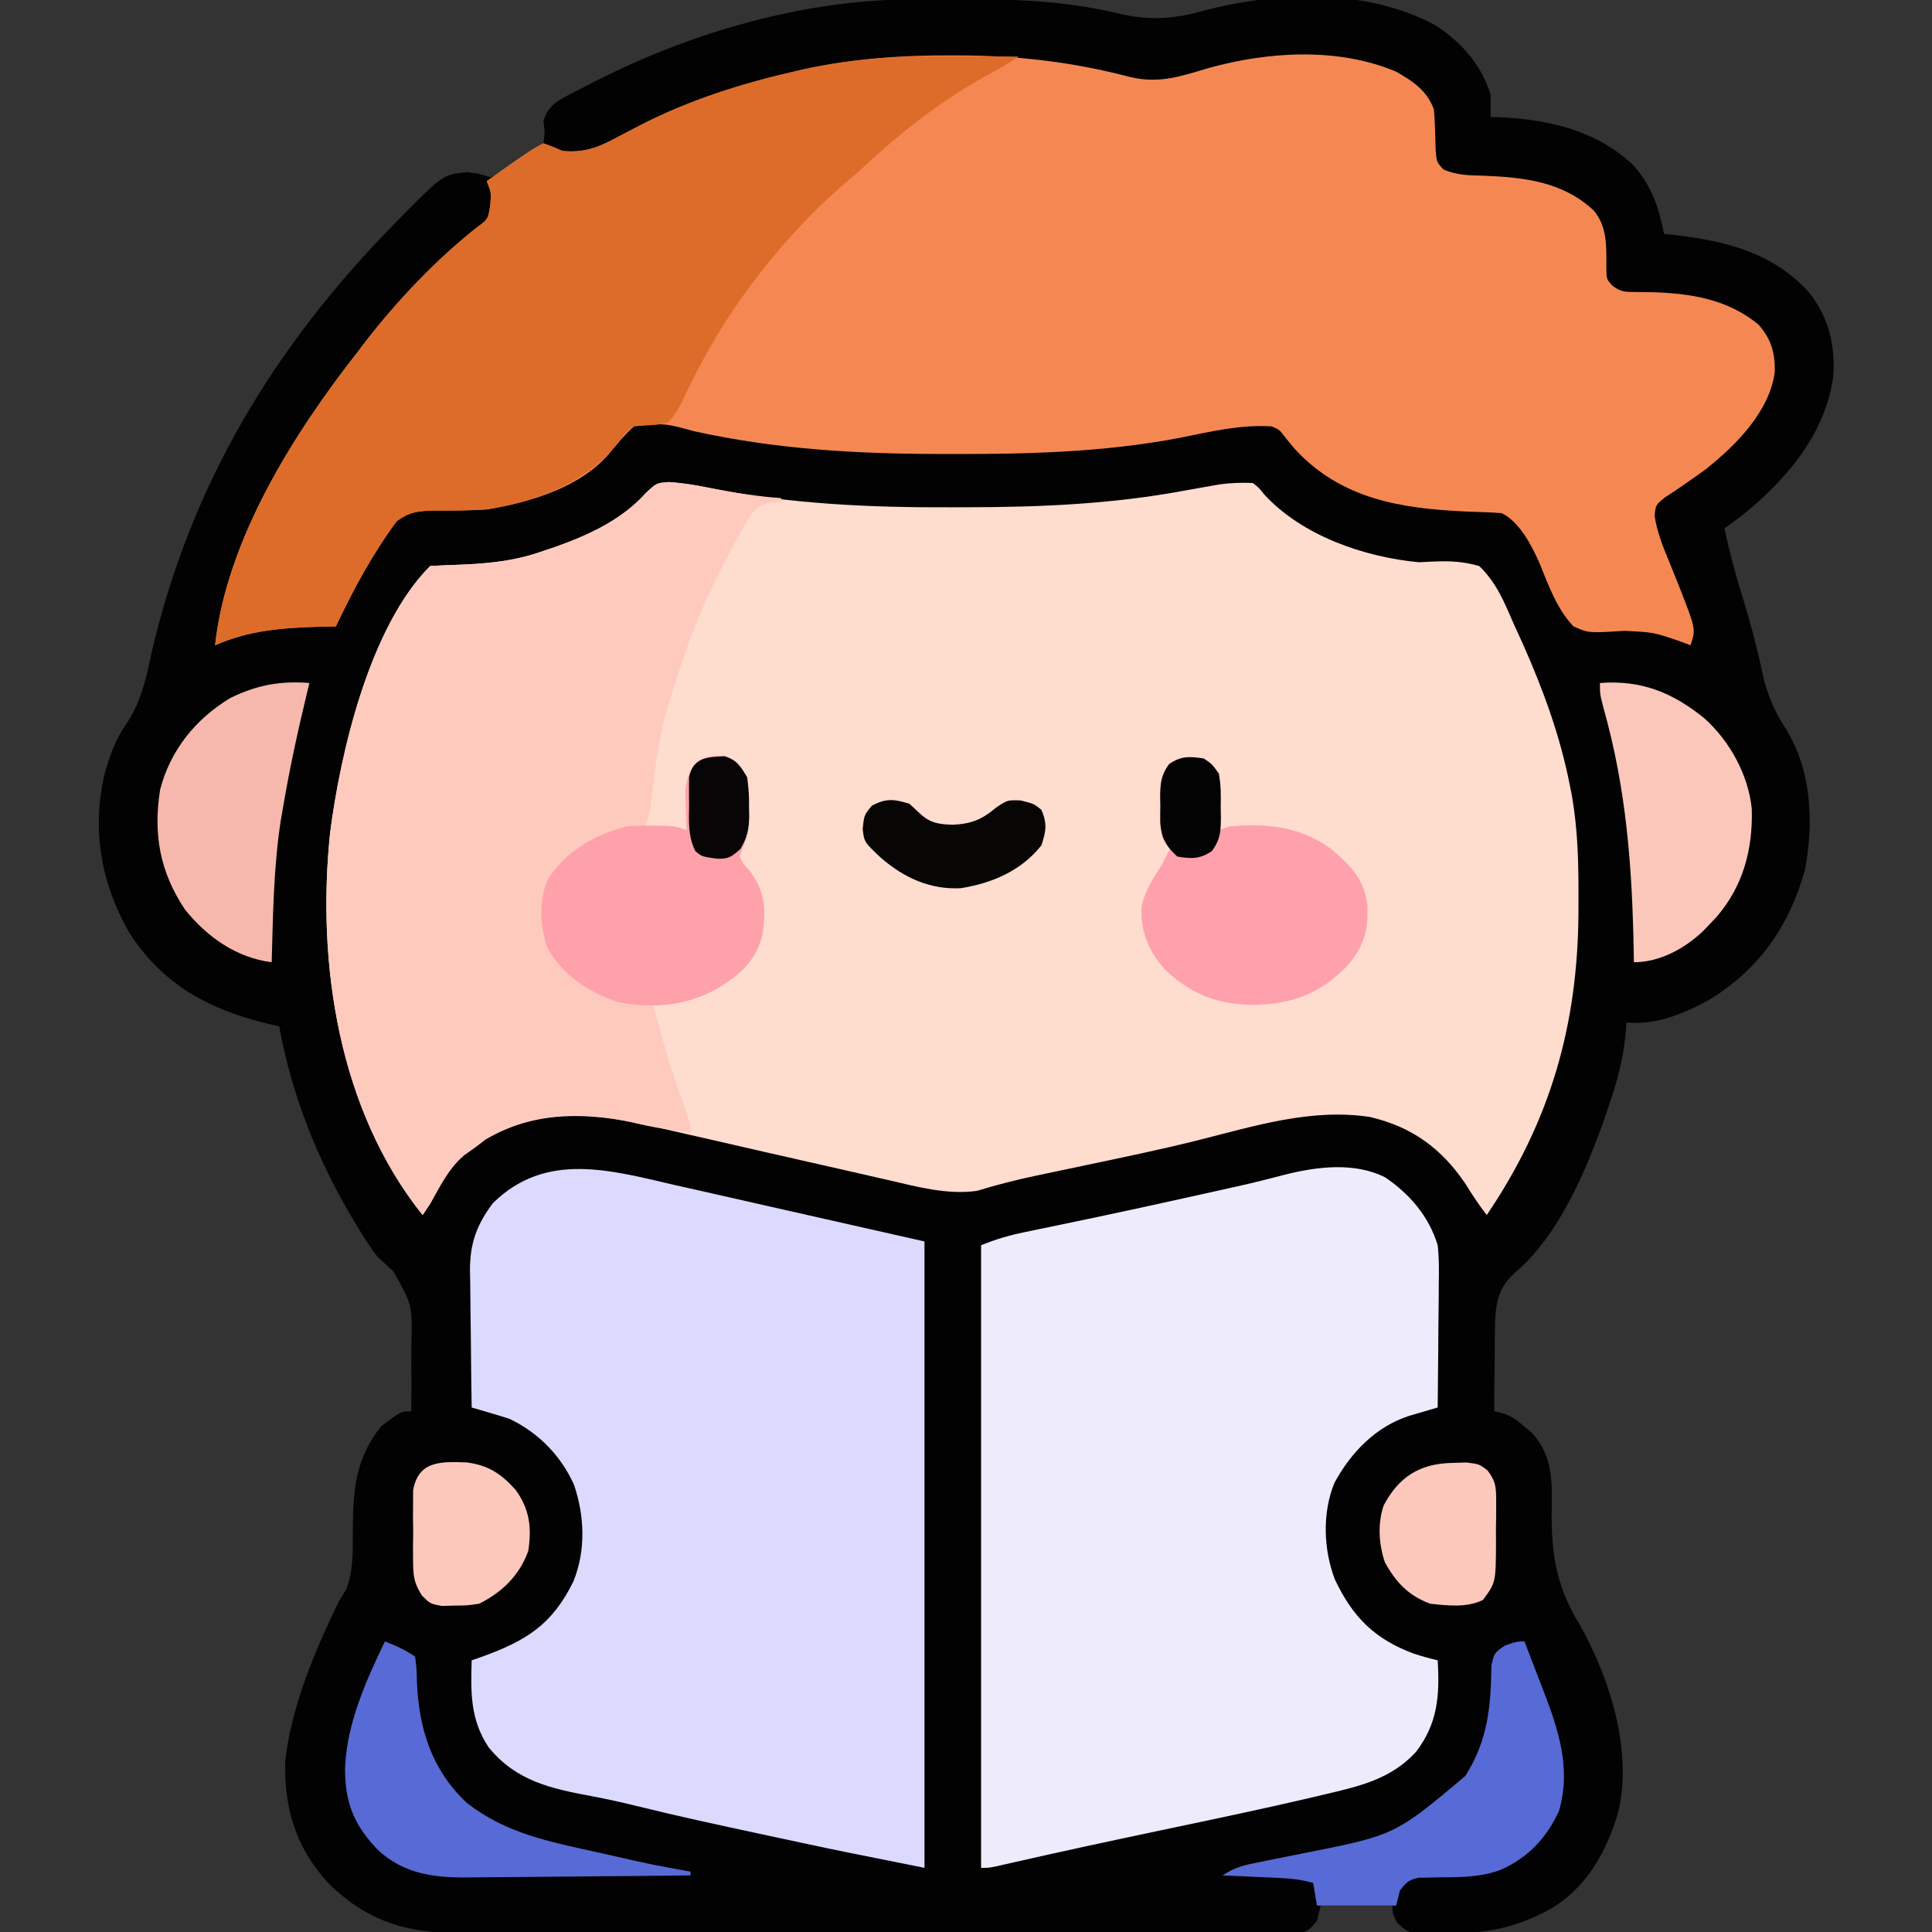 <?xml version="1.0" encoding="UTF-8"?>
<svg version="1.1" xmlns="http://www.w3.org/2000/svg" width="512" height="512">
<rect width="100%" height="100%" fill="#333333" stroke="none"/>
<path d="M0 0 C0.819 -0.007 1.638 -0.014 2.482 -0.021 C5.108 -0.038 7.734 -0.044 10.359 -0.047 C11.253 -0.049 12.147 -0.05 13.068 -0.052 C27.063 -0.054 40.72 0.464 54.387 3.751 C62.168 5.608 68.505 5.374 76.172 3.266 C96.051 -2.057 120.079 -3.109 138.609 6.953 C145.499 11.504 150.617 17.288 153.109 25.203 C153.151 27.203 153.157 29.204 153.109 31.203 C154.416 31.242 154.416 31.242 155.75 31.281 C168.761 31.901 181.528 34.879 191.18 44.203 C195.843 49.667 197.738 55.215 199.109 62.203 C200.542 62.35 200.542 62.35 202.004 62.5 C215.522 64.063 227.953 67.196 237.484 77.641 C242.76 84.319 244.436 91.415 243.965 99.766 C241.881 115.518 231.018 127.967 218.922 137.453 C217.66 138.382 216.392 139.303 215.109 140.203 C216.43 146.493 218.067 152.572 219.984 158.703 C221.996 165.204 223.706 171.671 225.109 178.328 C226.382 184.226 228.324 188.752 231.648 193.781 C238.282 204.778 238.766 218.502 236.414 230.855 C232.219 245.68 224.335 257.032 211.109 265.141 C204.15 268.934 197.167 271.839 189.109 271.203 C189.077 271.792 189.045 272.381 189.011 272.989 C188.493 279.912 186.897 286.081 184.672 292.641 C184.32 293.683 183.968 294.724 183.605 295.798 C178.647 309.946 171.341 327.591 159.541 337.524 C155.328 341.402 154.538 345.08 154.305 350.668 C154.231 353.493 154.228 356.315 154.234 359.141 C154.216 360.602 154.195 362.064 154.172 363.525 C154.12 367.085 154.105 370.643 154.109 374.203 C154.727 374.34 155.345 374.476 155.982 374.617 C158.638 375.349 160.088 376.537 162.172 378.328 C162.843 378.888 163.515 379.447 164.207 380.023 C170.182 386.869 169.353 394.001 169.297 402.641 C169.461 414.137 171.128 421.555 177.022 431.241 C184.952 445.548 190.894 464.691 186.859 480.828 C183.657 491.302 178.397 500.758 168.551 506.359 C159.534 511.086 152.674 512.442 142.609 512.578 C141.564 512.616 140.519 512.653 139.441 512.691 C131.763 512.78 131.763 512.78 128.391 509.805 C127.109 507.203 127.109 507.203 127.109 505.203 C120.839 505.203 114.569 505.203 108.109 505.203 C107.779 506.523 107.449 507.843 107.109 509.203 C105.58 511.219 104.729 512.079 102.23 512.58 C101.517 512.581 100.804 512.582 100.07 512.583 C99.245 512.592 98.42 512.6 97.57 512.609 C96.664 512.603 95.759 512.597 94.825 512.591 C93.381 512.599 93.381 512.599 91.908 512.607 C88.668 512.621 85.428 512.614 82.188 512.607 C79.87 512.613 77.552 512.62 75.235 512.628 C68.927 512.646 62.619 512.645 56.31 512.639 C50.379 512.636 44.448 512.643 38.517 512.65 C26.043 512.664 13.57 512.659 1.096 512.647 C-10.3 512.637 -21.696 512.65 -33.092 512.674 C-44.8 512.699 -56.509 512.708 -68.217 512.701 C-74.787 512.698 -81.357 512.701 -87.928 512.718 C-94.113 512.733 -100.299 512.729 -106.484 512.71 C-108.75 512.707 -111.016 512.71 -113.282 512.72 C-130.242 512.793 -142.302 511.666 -154.863 499.254 C-163.418 490.009 -166.562 479.619 -166.328 467.105 C-164.794 453.424 -159.524 440.366 -153.723 427.988 C-153.415 427.331 -153.107 426.674 -152.79 425.997 C-151.891 424.203 -151.891 424.203 -150.184 421.504 C-148.125 416.249 -148.434 410.922 -148.391 405.328 C-148.308 394.829 -147.672 386.729 -140.891 378.203 C-135.627 374.203 -135.627 374.203 -132.891 374.203 C-132.835 369.809 -132.833 365.419 -132.878 361.026 C-132.886 359.535 -132.881 358.044 -132.86 356.554 C-132.612 346.05 -132.612 346.05 -137.645 337.129 C-139.053 335.813 -140.468 334.504 -141.891 333.203 C-143.713 330.849 -145.279 328.369 -146.828 325.828 C-147.243 325.151 -147.658 324.474 -148.085 323.776 C-157.706 307.714 -164.545 290.68 -167.891 272.203 C-168.846 271.984 -169.801 271.765 -170.785 271.539 C-186.137 267.846 -198.406 261.405 -207.289 247.918 C-215.256 234.414 -217.814 219.475 -213.891 204.203 C-212.606 200.079 -211.215 196.115 -208.74 192.542 C-204.807 186.818 -203.421 181.262 -202.016 174.516 C-191.754 129.016 -169.215 91.742 -136.641 58.766 C-135.979 58.091 -135.318 57.416 -134.636 56.721 C-124.384 46.452 -124.384 46.452 -118.141 45.828 C-114.891 46.203 -114.891 46.203 -111.891 47.203 C-109.349 45.945 -107.079 44.659 -104.703 43.141 C-104.049 42.757 -103.395 42.374 -102.721 41.979 C-100.572 40.686 -100.572 40.686 -97.891 38.203 C-97.49 35.164 -97.49 35.164 -97.891 32.203 C-96.623 28.645 -95.033 27.38 -91.734 25.652 C-90.886 25.205 -90.038 24.757 -89.164 24.296 C-88.249 23.832 -87.334 23.368 -86.391 22.891 C-85.444 22.406 -84.497 21.921 -83.521 21.421 C-57.913 8.528 -28.808 0.166 0 0 Z " fill="#020202" transform="translate(241.891,-0.203)"/>
<path d="M0 0 C3.673 0.237 7.036 0.787 10.633 1.555 C31.961 5.796 53.181 6.778 74.883 6.68 C76.232 6.678 77.582 6.676 78.931 6.674 C98.507 6.642 117.485 5.843 136.758 2.242 C138.891 1.858 141.025 1.48 143.16 1.109 C144.092 0.943 145.024 0.776 145.984 0.605 C148.956 0.216 151.764 0.098 154.758 0.242 C156.383 1.492 156.383 1.492 157.758 3.242 C167.828 14.226 184.264 19.875 198.758 21.242 C200.092 21.197 201.425 21.133 202.758 21.055 C207.07 20.868 210.572 21.049 214.758 22.242 C219.225 26.52 221.345 31.622 223.758 37.242 C224.62 39.132 225.482 41.021 226.344 42.91 C231.718 55 236.2 67.239 238.758 80.242 C238.941 81.167 239.124 82.092 239.313 83.045 C240.982 92.495 241.115 101.804 241.07 111.367 C241.068 112.186 241.066 113.005 241.064 113.849 C240.937 143.798 233.655 169.319 216.758 194.242 C214.705 191.577 212.894 188.856 211.133 185.992 C204.787 176.559 196.891 170.835 185.758 168.242 C170.16 165.892 155.101 170.685 140.094 174.455 C130.245 176.904 120.313 178.966 110.383 181.055 C107.734 181.612 105.086 182.17 102.438 182.73 C100.78 183.08 99.122 183.429 97.463 183.776 C92.128 184.904 86.885 186.228 81.669 187.831 C73.878 188.932 65.926 186.779 58.363 185.02 C57.39 184.798 56.416 184.577 55.413 184.349 C53.332 183.875 51.253 183.399 49.173 182.921 C45.904 182.17 42.632 181.429 39.359 180.69 C30.058 178.59 20.761 176.477 11.472 174.326 C8.168 173.565 4.862 172.819 1.555 172.076 C0.054 171.735 -1.446 171.388 -2.944 171.034 C-18.713 167.305 -34.017 165.677 -48.555 174.18 C-49.442 174.86 -50.328 175.541 -51.242 176.242 C-52.232 176.943 -53.222 177.645 -54.242 178.367 C-58.358 181.833 -60.64 186.618 -63.242 191.242 C-63.902 192.232 -64.562 193.222 -65.242 194.242 C-87.518 166.379 -93.341 127.642 -89.77 93.055 C-87.031 71.522 -79.207 38.207 -63.242 22.242 C-61.148 22.128 -59.054 22.021 -56.958 21.952 C-48.66 21.68 -41.11 21.077 -33.242 18.242 C-32.198 17.892 -31.154 17.541 -30.078 17.18 C-21.134 13.996 -12.416 9.991 -5.992 2.805 C-3.242 0.242 -3.242 0.242 0 0 Z " fill="#FEDCCE" transform="translate(177.242,127.758)"/>
<path d="M0 0 C1.144 0.002 1.144 0.002 2.312 0.004 C17.859 0.05 32.313 1.793 47.367 5.734 C55.027 7.545 60.745 5.543 68.117 3.336 C83.95 -1.049 102.428 -2.201 117.812 4.312 C122.281 6.853 126.007 9.351 127.812 14.312 C128.106 17.911 128.19 21.488 128.273 25.098 C128.539 28.29 128.539 28.29 130.34 30.211 C133.838 31.77 137.235 31.799 141 31.875 C151.783 32.316 162.041 33.428 170.25 41.188 C173.85 45.62 173.494 50.71 173.512 56.203 C173.532 59.246 173.532 59.246 175.08 60.984 C177.18 62.594 178.219 62.681 180.84 62.684 C182.02 62.705 182.02 62.705 183.224 62.728 C184.057 62.735 184.891 62.742 185.75 62.75 C195.999 63.063 205.663 64.626 213.812 71.312 C217.227 75.198 218.255 78.811 218.141 84.016 C216.635 94.552 207.836 103.297 199.895 109.645 C198.066 110.974 196.222 112.282 194.355 113.559 C193.516 114.137 192.677 114.716 191.812 115.312 C190.881 115.922 189.949 116.532 188.988 117.16 C186.583 119.134 186.583 119.134 186.293 122.016 C186.973 126.333 188.444 130.046 190.125 134.062 C190.77 135.662 191.411 137.262 192.051 138.863 C192.357 139.629 192.663 140.394 192.979 141.182 C197.232 152.053 197.232 152.053 195.812 156.312 C195.083 156.035 194.353 155.758 193.602 155.473 C186.106 152.862 186.106 152.862 178.293 152.492 C168.822 153.096 168.822 153.096 164.812 151.312 C160.387 146.703 158.208 140.46 155.827 134.63 C153.746 129.876 150.552 123.682 145.812 121.312 C144.433 121.185 143.049 121.111 141.664 121.066 C140.829 121.035 139.995 121.004 139.135 120.972 C138.245 120.94 137.355 120.908 136.438 120.875 C119.202 120.098 103.281 117.659 90.996 104.344 C89.977 103.146 88.977 101.931 88.004 100.695 C86.841 99.166 86.841 99.166 84.812 98.312 C76.473 97.781 68.537 99.728 60.396 101.359 C40.301 105.178 20.027 105.69 -0.375 105.625 C-2.113 105.623 -2.113 105.623 -3.886 105.62 C-25.772 105.57 -46.713 104.323 -68.139 99.614 C-76.17 97.427 -76.17 97.427 -84.188 98.312 C-86.711 100.599 -88.779 103.051 -90.914 105.703 C-98.643 114.574 -111.872 118.484 -123.188 120.312 C-127.694 120.608 -132.207 120.631 -136.723 120.615 C-141.144 120.714 -143.464 120.772 -147.082 123.477 C-153.526 132.156 -158.553 141.57 -163.188 151.312 C-164.492 151.338 -165.797 151.364 -167.141 151.391 C-177.174 151.683 -185.881 152.246 -195.188 156.312 C-192.131 128.279 -174.267 100.023 -157.188 78.312 C-156.562 77.482 -155.937 76.652 -155.293 75.797 C-146.779 64.848 -136.567 54.049 -125.664 45.469 C-122.854 43.433 -122.854 43.433 -122.25 39.688 C-122 36.319 -122 36.319 -123.188 33.312 C-121.627 32.206 -120.064 31.103 -118.5 30 C-117.63 29.385 -116.76 28.77 -115.863 28.137 C-110.814 24.695 -110.814 24.695 -108.188 23.312 C-105.812 24.125 -105.812 24.125 -103.188 25.312 C-97.41 25.857 -93.584 24.418 -88.625 21.688 C-87.209 20.946 -85.791 20.208 -84.371 19.473 C-83.667 19.105 -82.963 18.738 -82.238 18.36 C-69.188 11.694 -55.363 7.373 -41.125 4.125 C-40.454 3.97 -39.784 3.815 -39.093 3.656 C-26.086 0.83 -13.257 -0.063 0 0 Z " fill="#F58852" transform="translate(252.188,14.688)"/>
<path d="M0 0 C6.536 4.424 11.636 10.377 13.938 18 C14.324 21.371 14.288 24.7 14.23 28.09 C14.226 29.034 14.222 29.979 14.218 30.952 C14.201 33.947 14.163 36.942 14.125 39.938 C14.11 41.977 14.096 44.017 14.084 46.057 C14.051 51.038 13.999 56.019 13.938 61 C13.247 61.201 12.557 61.402 11.846 61.608 C10.491 62.008 10.491 62.008 9.108 62.415 C8.212 62.678 7.316 62.94 6.392 63.211 C-2.462 66.057 -9.112 72.966 -13.438 81 C-16.675 88.958 -16.344 98.598 -13.312 106.562 C-8.551 116.6 -2.775 122.364 7.605 126.238 C9.704 126.924 11.788 127.501 13.938 128 C14.509 137.233 13.96 144.776 8.172 152.293 C1.458 159.549 -6.799 161.365 -16.125 163.562 C-17.162 163.809 -18.198 164.056 -19.266 164.311 C-33.002 167.526 -46.816 170.393 -60.618 173.304 C-72.99 175.914 -85.346 178.573 -97.675 181.375 C-99.13 181.704 -99.13 181.704 -100.613 182.039 C-101.435 182.227 -102.256 182.415 -103.103 182.608 C-105.062 183 -105.062 183 -107.062 183 C-107.062 128.55 -107.062 74.1 -107.062 18 C-103.081 16.407 -99.768 15.408 -95.621 14.555 C-94.332 14.286 -93.043 14.018 -91.716 13.741 C-91.03 13.6 -90.344 13.459 -89.637 13.314 C-85.949 12.556 -82.263 11.781 -78.578 11.008 C-77.807 10.846 -77.036 10.685 -76.242 10.518 C-68.178 8.824 -60.13 7.057 -52.086 5.269 C-50.548 4.927 -49.01 4.586 -47.472 4.246 C-45.297 3.765 -43.123 3.282 -40.949 2.797 C-40.265 2.645 -39.581 2.492 -38.876 2.335 C-34.737 1.404 -30.633 0.377 -26.531 -0.703 C-18.063 -2.844 -8.055 -4.069 0 0 Z " fill="#EEEBFD" transform="translate(367.062,312)"/>
<path d="M0 0 C1.692 0.379 3.385 0.756 5.077 1.132 C11.275 2.518 17.467 3.933 23.66 5.344 C37.541 8.479 51.421 11.614 65.723 14.844 C65.723 69.624 65.723 124.404 65.723 180.844 C42.617 176.223 42.617 176.223 35.32 174.66 C34.473 174.479 33.625 174.299 32.752 174.113 C30.096 173.546 27.441 172.976 24.785 172.406 C23.868 172.21 22.951 172.014 22.007 171.811 C11.114 169.476 0.229 167.126 -10.585 164.443 C-14.505 163.476 -18.417 162.606 -22.387 161.867 C-33.233 159.837 -42.469 157.881 -49.777 148.906 C-54.673 141.562 -54.53 134.397 -54.277 125.844 C-53.432 125.552 -52.586 125.261 -51.715 124.961 C-39.812 120.66 -32.91 116.406 -27.277 104.844 C-23.999 96.647 -24.349 87.553 -27.18 79.258 C-30.703 71.51 -36.603 65.509 -44.277 61.844 C-45.994 61.296 -47.717 60.771 -49.446 60.263 C-50.35 59.996 -51.254 59.73 -52.185 59.455 C-53.221 59.152 -53.221 59.152 -54.277 58.844 C-54.377 52.724 -54.449 46.605 -54.497 40.484 C-54.517 38.405 -54.544 36.325 -54.579 34.246 C-54.628 31.247 -54.65 28.249 -54.668 25.25 C-54.689 24.329 -54.709 23.408 -54.731 22.459 C-54.733 15.318 -52.93 10.355 -48.637 4.672 C-34.545 -9.147 -17.449 -4.026 0 0 Z " fill="#DBDAFE" transform="translate(179.277,314.156)"/>
<path d="M0 0 C3.963 0.26 7.751 0.876 11.629 1.688 C17.677 2.893 23.656 3.821 29.816 4.25 C29.816 4.58 29.816 4.91 29.816 5.25 C28.917 5.281 28.017 5.312 27.09 5.344 C23.374 6.372 22.421 7.544 20.495 10.806 C20.148 11.447 19.8 12.089 19.441 12.75 C19.062 13.419 18.683 14.089 18.292 14.778 C17.099 16.919 15.95 19.078 14.816 21.25 C14.457 21.938 14.098 22.626 13.728 23.334 C8.601 33.335 4.688 43.59 1.405 54.329 C0.917 55.921 0.405 57.507 -0.113 59.09 C-2.803 67.866 -3.684 77.078 -4.842 86.156 C-5.184 88.25 -5.184 88.25 -6.184 91.25 C-4.198 91.217 -2.212 91.185 -0.227 91.152 C1.816 91.25 1.816 91.25 4.816 92.25 C4.77 91.297 4.724 90.345 4.676 89.363 C4.64 88.109 4.604 86.855 4.566 85.562 C4.52 84.321 4.474 83.08 4.426 81.801 C4.882 77.653 5.787 76.073 8.816 73.25 C10.816 72.586 10.816 72.586 12.816 72.625 C13.476 72.612 14.136 72.599 14.816 72.586 C18.05 73.66 19.087 75.363 20.816 78.25 C21.158 81.075 21.29 83.447 21.191 86.25 C21.19 86.949 21.189 87.647 21.188 88.367 C21.133 91.573 20.907 94.043 19.613 96.996 C19.35 97.74 19.087 98.484 18.816 99.25 C19.895 101.385 19.895 101.385 21.691 103.312 C25.689 108.814 25.844 113.644 24.816 120.25 C22.987 126.991 18.731 130.821 12.816 134.25 C6.934 137.214 2.468 138.462 -4.184 138.25 C-0.031 153.484 -0.031 153.484 5.152 168.387 C5.816 170.25 5.816 170.25 5.816 172.25 C0.486 171.79 -4.485 170.96 -9.684 169.688 C-23.494 166.672 -36.082 166.926 -48.496 174.188 C-49.383 174.868 -50.27 175.549 -51.184 176.25 C-52.174 176.951 -53.164 177.653 -54.184 178.375 C-58.299 181.841 -60.582 186.626 -63.184 191.25 C-63.844 192.24 -64.504 193.23 -65.184 194.25 C-87.46 166.387 -93.282 127.65 -89.711 93.062 C-86.972 71.53 -79.148 38.215 -63.184 22.25 C-61.09 22.136 -58.995 22.029 -56.899 21.96 C-48.601 21.688 -41.051 21.085 -33.184 18.25 C-32.139 17.899 -31.095 17.549 -30.02 17.188 C-21.075 14.004 -12.358 9.999 -5.934 2.812 C-3.184 0.25 -3.184 0.25 0 0 Z " fill="#FDCABD" transform="translate(177.184,127.75)"/>
<path d="M0 0 C1.618 0.01 3.236 0.019 4.854 0.027 C8.757 0.049 12.66 0.083 16.562 0.125 C13.575 2.117 10.527 3.781 7.375 5.5 C-4.15 11.967 -14.632 20.13 -24.289 29.129 C-26.248 30.949 -28.26 32.662 -30.312 34.375 C-45.729 47.865 -59.74 65.752 -68.973 84.043 C-69.396 84.867 -69.82 85.691 -70.256 86.54 C-71.067 88.145 -71.85 89.764 -72.6 91.399 C-73.724 93.62 -74.68 95.358 -76.438 97.125 C-78.788 97.734 -80.907 97.838 -83.33 97.897 C-85.704 97.957 -85.704 97.957 -87.934 100.199 C-88.574 101.062 -89.215 101.924 -89.875 102.812 C-98.477 113.263 -111.294 118.001 -124.438 120.125 C-128.944 120.421 -133.457 120.444 -137.973 120.428 C-142.394 120.527 -144.714 120.584 -148.332 123.289 C-154.776 131.969 -159.803 141.382 -164.438 151.125 C-165.742 151.151 -167.047 151.177 -168.391 151.203 C-178.424 151.496 -187.131 152.058 -196.438 156.125 C-193.381 128.092 -175.517 99.835 -158.438 78.125 C-157.812 77.295 -157.187 76.465 -156.543 75.609 C-148.029 64.66 -137.817 53.861 -126.914 45.281 C-124.104 43.245 -124.104 43.245 -123.5 39.5 C-123.25 36.132 -123.25 36.132 -124.438 33.125 C-122.877 32.019 -121.314 30.915 -119.75 29.812 C-118.88 29.198 -118.01 28.583 -117.113 27.949 C-112.064 24.507 -112.064 24.507 -109.438 23.125 C-107.062 23.938 -107.062 23.938 -104.438 25.125 C-98.66 25.67 -94.834 24.231 -89.875 21.5 C-88.459 20.759 -87.041 20.021 -85.621 19.285 C-84.917 18.918 -84.213 18.551 -83.488 18.172 C-70.438 11.506 -56.613 7.185 -42.375 3.938 C-41.704 3.783 -41.034 3.628 -40.343 3.468 C-26.852 0.537 -13.735 -0.151 0 0 Z " fill="#DD6C2A" transform="translate(253.438,14.875)"/>
<path d="M0 0 C0.66 -0.013 1.32 -0.026 2 -0.039 C5.234 1.035 6.271 2.738 8 5.625 C8.342 8.45 8.473 10.822 8.375 13.625 C8.374 14.324 8.372 15.022 8.371 15.742 C8.317 18.948 8.091 21.418 6.797 24.371 C6.534 25.115 6.271 25.859 6 26.625 C7.079 28.76 7.079 28.76 8.875 30.688 C12.873 36.189 13.027 41.019 12 47.625 C10.165 54.389 5.908 58.158 0 61.625 C-8.258 66.241 -17.093 67.011 -26.355 65.152 C-34.087 62.575 -41.143 57.857 -45 50.625 C-46.886 44.968 -47.166 38.666 -45.012 33.047 C-40.313 25.264 -32.616 20.988 -24 18.625 C-20.676 18.395 -20.676 18.395 -17.312 18.438 C-16.195 18.444 -15.077 18.45 -13.926 18.457 C-11 18.625 -11 18.625 -8 19.625 C-8.046 18.672 -8.093 17.72 -8.141 16.738 C-8.177 15.484 -8.213 14.23 -8.25 12.938 C-8.296 11.696 -8.343 10.455 -8.391 9.176 C-7.828 4.061 -5.622 -0.11 0 0 Z " fill="#FEA1AB" transform="translate(190,200.375)"/>
<path d="M0 0 C2.203 1.547 2.203 1.547 4 4 C4.291 6.737 4.383 9.039 4.25 11.75 C4.232 12.447 4.214 13.145 4.195 13.863 C4.148 15.576 4.077 17.288 4 19 C4.99 18.67 5.98 18.34 7 18 C16.792 17.152 25.427 18.031 33.578 23.836 C38.608 28.071 42.436 31.792 43.34 38.535 C43.725 45.366 42.507 49.837 38 55 C30.814 62.353 23.521 65.095 13.312 65.312 C3.696 65.212 -3.312 62.567 -10.305 55.914 C-14.673 50.982 -16.752 45.932 -16.465 39.305 C-15.603 35.033 -13.296 31.639 -11 28 C-10.318 26.675 -9.646 25.343 -9 24 C-9.66 23.01 -10.32 22.02 -11 21 C-11.248 18.141 -11.37 15.421 -11.375 12.562 C-11.399 11.799 -11.424 11.035 -11.449 10.248 C-11.469 6.506 -11.432 4.599 -9.195 1.496 C-5.977 -0.697 -3.801 -0.543 0 0 Z " fill="#FEA1AC" transform="translate(319,201)"/>
<path d="M0 0 C10.925 -0.837 19.233 2.503 27.707 9.387 C34.416 15.423 39.317 24.294 40.238 33.34 C40.546 44.105 37.963 53.835 30.844 62.07 C30.235 62.707 29.627 63.344 29 64 C28.453 64.575 27.907 65.15 27.344 65.742 C22.442 70.39 15.859 74 9 74 C8.985 73.1 8.971 72.2 8.956 71.272 C8.552 48.952 7.058 28.371 0.988 6.781 C0 3 0 3 0 0 Z " fill="#FAC7BA" transform="translate(424,181)"/>
<path d="M0 0 C-0.381 1.562 -0.381 1.562 -0.77 3.156 C-3.158 13.057 -5.293 22.959 -7 33 C-7.196 34.129 -7.392 35.258 -7.594 36.422 C-9.507 48.86 -9.649 61.439 -10 74 C-19.339 72.834 -27.18 67.29 -33 60 C-39.616 50.093 -41.438 40.071 -39.57 28.289 C-36.91 17.877 -30.146 9.499 -21 4 C-14.006 0.549 -7.756 -0.606 0 0 Z " fill="#F6B8AC" transform="translate(82,181)"/>
<path d="M0 0 C1.297 3.352 2.586 6.707 3.875 10.062 C4.422 11.477 4.422 11.477 4.98 12.92 C8.99 23.382 12.429 33.663 9.16 44.883 C5.858 52.154 0.735 57.547 -6.648 60.66 C-12.132 62.612 -17.617 62.466 -23.373 62.527 C-24.185 62.549 -24.996 62.571 -25.832 62.594 C-26.561 62.601 -27.291 62.608 -28.042 62.615 C-30.595 63.117 -31.444 63.938 -33 66 C-33.495 67.98 -33.495 67.98 -34 70 C-40.93 70 -47.86 70 -55 70 C-55.33 68.02 -55.66 66.04 -56 64 C-58.955 63.166 -61.701 62.821 -64.766 62.684 C-65.655 62.642 -66.545 62.6 -67.461 62.557 C-68.842 62.498 -68.842 62.498 -70.25 62.438 C-71.186 62.394 -72.122 62.351 -73.086 62.307 C-75.39 62.201 -77.695 62.099 -80 62 C-76.547 59.698 -73.974 59.224 -69.91 58.414 C-69.21 58.271 -68.511 58.128 -67.79 57.981 C-64.808 57.371 -61.824 56.777 -58.84 56.183 C-34.338 51.352 -34.338 51.352 -15.691 35.66 C-9.71 26.253 -8.888 17.329 -8.77 6.398 C-8 3 -8 3 -5.074 1.039 C-2 0 -2 0 0 0 Z " fill="#586AD5" transform="translate(404,435)"/>
<path d="M0 0 C2.972 1.125 5.334 2.223 8 4 C8.406 7.125 8.406 7.125 8.5 11 C9.046 23.307 12.513 34.191 21.75 42.812 C31.958 50.781 43.369 53.041 55.75 55.75 C57.533 56.151 59.315 56.554 61.098 56.957 C71.005 59.2 71.005 59.2 81 61 C81 61.33 81 61.66 81 62 C71.916 62.116 62.831 62.205 53.746 62.259 C49.527 62.285 45.308 62.32 41.089 62.377 C37.01 62.432 32.932 62.461 28.854 62.474 C27.304 62.484 25.755 62.501 24.206 62.529 C14.17 62.698 5.55 62.255 -2.133 54.98 C-8.253 48.476 -10.572 42.634 -10.56 33.676 C-10.173 21.948 -5.026 10.439 0 0 Z " fill="#586AD5" transform="translate(102,435)"/>
<path d="M0 0 C1.235 -0.037 2.47 -0.075 3.742 -0.113 C7.125 0.312 7.125 0.312 9.305 1.957 C11.63 4.967 11.628 6.658 11.621 10.434 C11.622 11.616 11.622 12.799 11.623 14.018 C11.603 15.249 11.583 16.481 11.562 17.75 C11.57 18.978 11.577 20.206 11.584 21.471 C11.512 31.71 11.512 31.71 8.125 36.312 C3.903 38.423 -1.291 37.818 -5.875 37.312 C-11.577 35.186 -14.974 31.65 -17.875 26.312 C-19.485 21.482 -19.833 16.165 -18.191 11.277 C-14.108 3.567 -8.504 0.168 0 0 Z " fill="#FBC8BB" transform="translate(384.875,387.688)"/>
<path d="M0 0 C5.713 0.772 9.047 2.989 12.859 7.203 C16.616 12.347 17.218 17.212 16.266 23.441 C13.933 29.948 9.382 34.353 3.266 37.441 C0.074 37.91 0.074 37.91 -3.297 37.941 C-4.969 37.988 -4.969 37.988 -6.676 38.035 C-9.734 37.441 -9.734 37.441 -11.892 35.309 C-14.081 31.903 -14.249 29.988 -14.266 25.969 C-14.271 24.74 -14.276 23.511 -14.281 22.244 C-14.266 20.969 -14.25 19.693 -14.234 18.379 C-14.25 17.1 -14.265 15.82 -14.281 14.502 C-14.276 13.274 -14.271 12.046 -14.266 10.781 C-14.261 9.661 -14.257 8.541 -14.252 7.386 C-12.854 -0.567 -6.74 -0.234 0 0 Z " fill="#FBC8BB" transform="translate(123.734,387.559)"/>
<path d="M0 0 C0.907 0.846 1.815 1.691 2.75 2.562 C5.545 5.147 7.725 5.44 11.5 5.562 C16.384 5.344 19.215 4.217 23 1 C26 -1 26 -1 29.5 -0.875 C33 0 33 0 35 1.625 C36.552 5.31 36.227 7.189 35 11 C29.679 17.746 21.978 21.037 13.648 22.379 C5.486 22.826 -1.491 19.582 -7.562 14.312 C-11.982 10.16 -11.982 10.16 -12.375 6.688 C-12 3 -12 3 -9.938 0.5 C-6.02 -1.501 -4.194 -1.251 0 0 Z " fill="#070605" transform="translate(241,213)"/>
<path d="M0 0 C3.301 0.963 4.296 2.689 6.035 5.594 C6.43 8.427 6.597 10.778 6.535 13.594 C6.551 14.292 6.566 14.991 6.582 15.711 C6.555 19.296 6.11 21.469 4.258 24.559 C1.901 26.717 1.102 27.259 -2.027 27.156 C-5.965 26.594 -5.965 26.594 -7.688 25.156 C-9.661 21.198 -9.399 17.391 -9.34 13.031 C-9.351 12.168 -9.363 11.305 -9.375 10.416 C-9.371 9.587 -9.367 8.757 -9.363 7.902 C-9.36 7.148 -9.357 6.393 -9.353 5.615 C-8.356 0.422 -4.747 0.22 0 0 Z " fill="#070505" transform="translate(191.965,200.406)"/>
<path d="M0 0 C2.188 1.469 2.188 1.469 4 4 C4.588 7.012 4.559 9.94 4.5 13 C4.515 13.807 4.531 14.614 4.547 15.445 C4.522 19.275 4.462 21.356 2.188 24.527 C-1.057 26.712 -3.186 26.613 -7 26 C-10.058 23.204 -11.244 20.989 -11.531 16.934 C-11.542 15.435 -11.531 13.936 -11.5 12.438 C-11.515 11.683 -11.531 10.928 -11.547 10.15 C-11.522 6.588 -11.304 4.419 -9.188 1.504 C-5.976 -0.704 -3.802 -0.543 0 0 Z " fill="#040303" transform="translate(319,201)"/>
</svg>
